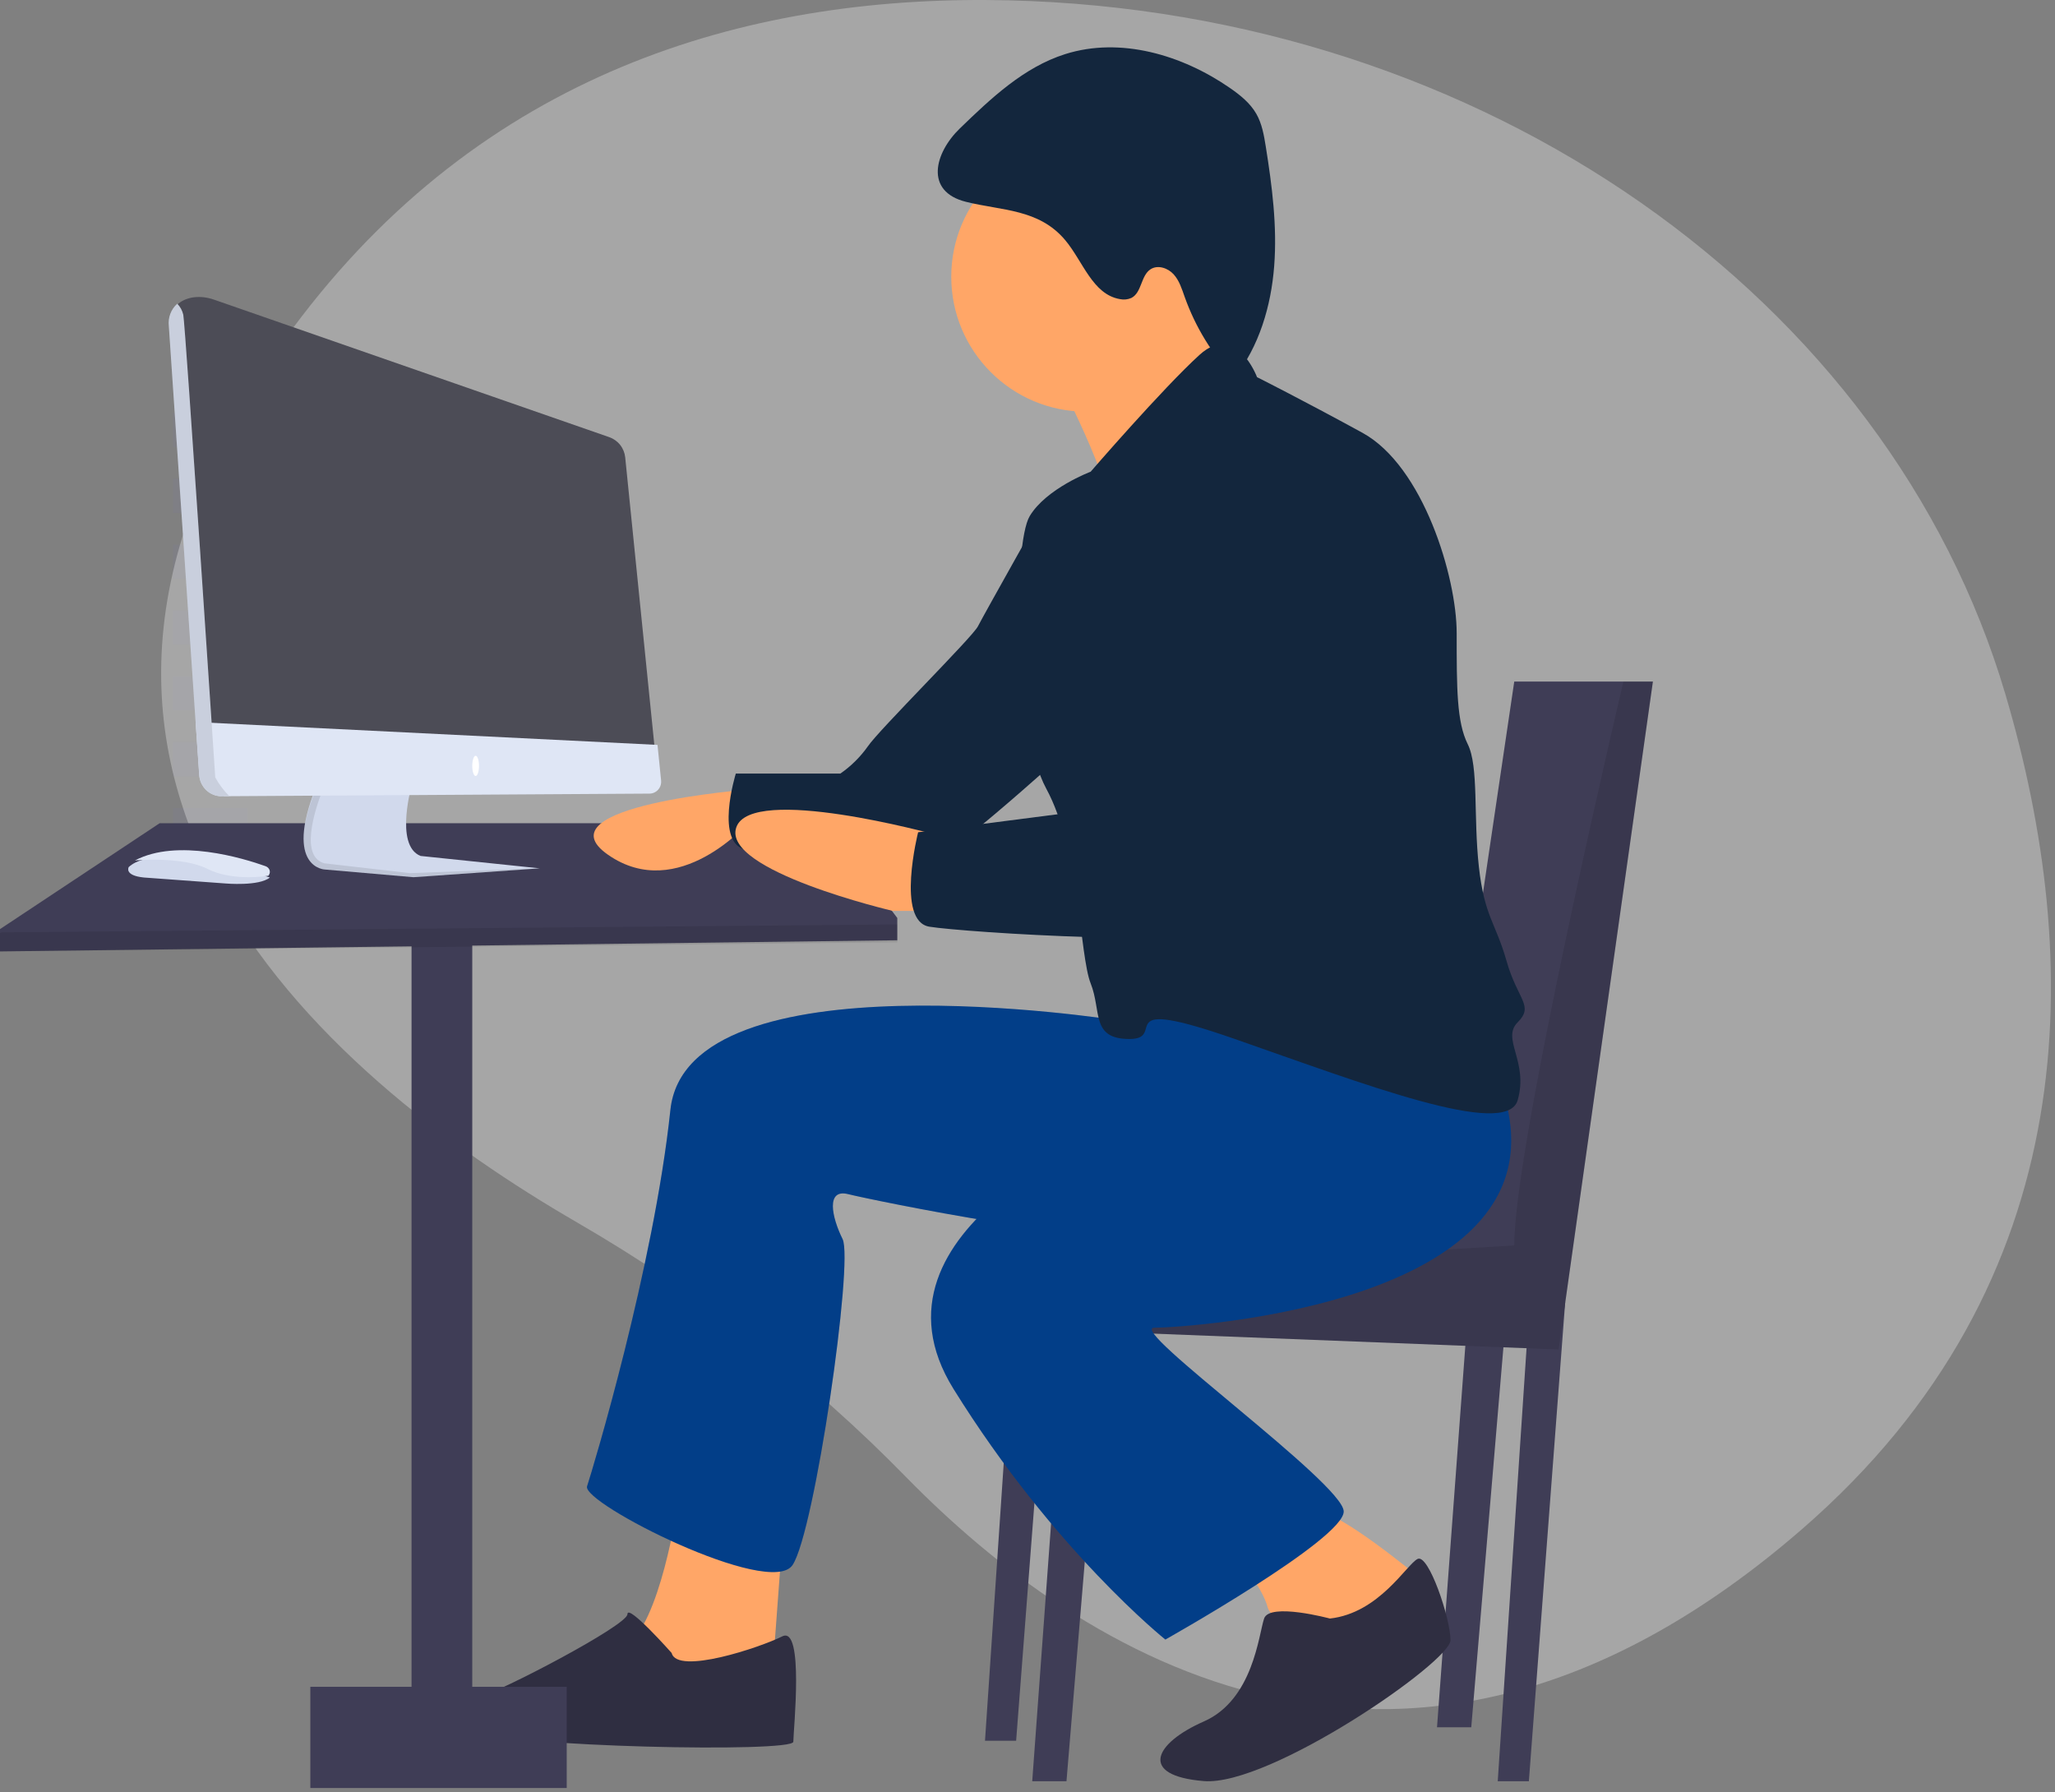 <svg width="477" height="416" viewBox="0 0 477 416" fill="none" xmlns="http://www.w3.org/2000/svg">
<rect x="0" y="0" width="477" height="416" fill="#808080" stroke="none"/>
<g opacity="0.2">
<path opacity="0.2" d="M57.471 95.847H40.132V103.751H57.471V95.847Z" fill="#6C63FF"/>
</g>
<g opacity="0.2">
<path opacity="0.2" d="M57.471 111.136H40.132V119.04H57.471V111.136Z" fill="#6C63FF"/>
</g>
<g opacity="0.2">
<path opacity="0.2" d="M57.471 126.419H40.132V134.323H57.471V126.419Z" fill="#6C63FF"/>
</g>
<g opacity="0.2">
<path opacity="0.2" d="M57.471 141.701H40.132V149.605H57.471V141.701Z" fill="#6C63FF"/>
</g>
<g opacity="0.2">
<path opacity="0.2" d="M57.471 156.99H40.132V164.894H57.471V156.99Z" fill="#6C63FF"/>
</g>
<g opacity="0.2">
<path opacity="0.2" d="M57.471 172.273H40.132V180.177H57.471V172.273Z" fill="#6C63FF"/>
</g>
<g opacity="0.2">
<path opacity="0.2" d="M57.471 187.556H40.132V195.46H57.471V187.556Z" fill="#6C63FF"/>
</g>
<g opacity="0.2">
<path opacity="0.2" d="M57.471 202.838H40.132V210.743H57.471V202.838Z" fill="#6C63FF"/>
</g>
<g opacity="0.2">
<path opacity="0.2" d="M90.116 210.749H72.777V218.653H90.116V210.749Z" fill="#6C63FF"/>
</g>
<g opacity="0.2">
<path opacity="0.2" d="M120.66 210.749H103.32V218.653H120.66V210.749Z" fill="#6C63FF"/>
</g>
<g opacity="0.2">
<path opacity="0.2" d="M151.197 210.749H133.858V218.653H151.197V210.749Z" fill="#6C63FF"/>
</g>
<path d="M465.493 161.17C438.317 69.162 344.415 2.745 234.196 0.081C175.926 -1.327 114.609 15.312 69.966 73.539C-9.837 177.625 74.871 249.553 133.927 283.731C162.458 300.277 188.166 320.171 210.307 342.839C250.197 383.595 326.938 434.241 418.332 354.887C484.574 297.371 483.595 222.456 465.493 161.17Z" fill="white" fill-opacity="0.3"/>
<path d="M109.619 217.702H95.525V413.45H109.619V217.702Z" fill="#3F3D56"/>
<path d="M208.276 213.072V218.246L0 220.834V215.659L0.294 215.465L37.055 191.08H191.665L208.276 213.072Z" fill="#3F3D56"/>
<path d="M173.824 183.25C173.824 183.25 124.8 187.04 141.142 198.409C157.483 209.778 173.824 190.829 173.824 190.829V183.25Z" fill="#FFA667"/>
<path opacity="0.1" d="M208.276 214.57V218.703L0 220.834V216.572L0.294 216.412L208.276 214.57Z" fill="black"/>
<path d="M242.317 120.068L243.435 115.913C243.435 115.913 228.268 142.851 226.991 145.383C225.713 147.915 204.001 169.432 201.447 173.23C199.706 175.691 197.545 177.833 195.061 179.558H170.794C170.794 179.558 165.686 196.013 173.349 197.279C181.012 198.545 205.278 203.608 210.387 203.608C215.496 203.608 247.425 174.495 247.425 174.495L242.317 120.068Z" fill="#13263D"/>
<path d="M247.546 304.85L239.596 413.45H247.546L256.821 302.265L247.546 304.85Z" fill="#3F3D56"/>
<path d="M341.505 293.852L333.555 400.922H341.505L350.781 291.303L341.505 293.852Z" fill="#3F3D56"/>
<path d="M354.876 304.85L347.649 413.45H354.876L363.308 302.265L354.876 304.85Z" fill="#3F3D56"/>
<path d="M235.861 296.984L228.634 404.054H235.861L244.294 294.435L235.861 296.984Z" fill="#3F3D56"/>
<path d="M383.666 158.194L361.782 313.227L231.766 308.144L232.641 293.835L234.34 266.209L334.749 271.292L351.484 158.194H383.666Z" fill="#3F3D56"/>
<path opacity="0.1" d="M383.666 158.194L361.782 313.227L231.766 308.144L232.641 293.835C259.777 294.864 351.484 289.082 351.484 289.082C351.484 268.801 369.532 189.404 376.818 158.194L383.666 158.194Z" fill="black"/>
<path d="M157.294 349.244C157.294 349.244 153.234 377.258 145.114 382.13C136.994 387.002 178.948 393.092 178.948 393.092L181.654 356.552L157.294 349.244Z" fill="#FFA667"/>
<path d="M286.575 360.728C286.575 360.728 292.982 368.166 294.263 373.125C295.544 378.084 314.763 380.564 314.763 380.564L328.857 365.687C328.857 365.687 310.919 350.81 305.794 350.81C300.669 350.81 286.575 360.728 286.575 360.728Z" fill="#FFA667"/>
<path d="M252.123 95.555C269.421 95.555 283.443 81.533 283.443 64.235C283.443 46.938 269.421 32.916 252.123 32.916C234.826 32.916 220.804 46.938 220.804 64.235C220.804 81.533 234.826 95.555 252.123 95.555Z" fill="#FFA667"/>
<path d="M244.294 85.239C244.294 85.239 259.953 114.858 257.343 120.009C254.733 125.16 291.273 95.541 291.273 95.541C291.273 95.541 278.223 74.936 278.223 68.497C278.223 62.058 244.294 85.239 244.294 85.239Z" fill="#FFA667"/>
<path d="M258.764 236.75C258.764 236.75 159.478 221.101 155.61 257.615C151.742 294.129 137.558 341.076 136.269 344.988C134.979 348.9 178.82 371.069 183.977 363.245C189.135 355.42 198.161 292.825 195.582 287.609C193.003 282.393 191.714 275.872 196.872 277.176C202.029 278.48 258.764 290.217 270.369 286.305C281.974 282.393 311.631 230.23 311.631 230.23L258.764 236.75Z" fill="#023E88"/>
<path opacity="0.1" d="M258.764 236.75C258.764 236.75 159.478 221.101 155.61 257.615C151.742 294.129 137.558 341.076 136.269 344.988C134.979 348.9 178.82 371.069 183.977 363.245C189.135 355.42 198.161 292.825 195.582 287.609C193.003 282.393 191.714 275.872 196.872 277.176C202.029 278.48 258.764 290.217 270.369 286.305C281.974 282.393 311.631 230.23 311.631 230.23L258.764 236.75Z" fill="#023E88"/>
<path d="M256.264 229.339L260.146 261.652C260.146 261.652 198.042 284.917 221.331 322.4C244.62 359.884 270.497 380.564 270.497 380.564C270.497 380.564 311.899 357.298 311.899 350.836C311.899 344.373 261.44 308.183 267.909 308.183C274.378 308.183 367.533 303.012 348.126 251.312C328.719 199.611 256.264 229.339 256.264 229.339Z" fill="#023E88"/>
<path d="M155.907 383.684C155.907 383.684 145.639 372.099 145.639 374.673C145.639 377.248 116.117 392.695 110.983 393.982C105.849 395.269 98.148 397.844 108.416 401.706C118.684 405.568 184.144 406.855 184.144 404.28C184.144 401.706 186.711 377.248 181.577 379.822C176.443 382.397 157.19 388.833 155.907 383.684Z" fill="#2F2E41"/>
<path d="M308.69 375.68C308.69 375.68 294.692 371.908 293.42 375.68C292.147 379.453 290.874 394.545 279.421 399.576C267.968 404.606 264.151 412.152 279.421 413.41C294.692 414.668 336.687 385.742 336.687 380.711C336.687 375.68 331.596 360.589 329.051 361.846C326.506 363.104 320.143 374.423 308.69 375.68Z" fill="#2F2E41"/>
<path d="M131.543 391.526H72.035V415.016H131.543V391.526Z" fill="#3F3D56"/>
<path d="M291.778 87.542C291.778 87.542 286.96 74.62 278.427 82.372C269.894 90.124 253.16 109.488 253.16 109.488C253.16 109.488 242.862 113.36 239 119.815C235.138 126.27 235.138 168.871 242.862 183.071C250.586 197.271 250.586 221.799 253.16 228.254C255.735 234.709 253.16 241.163 262.171 241.163C271.182 241.163 257.022 230.836 286.629 241.163C316.236 251.491 349.704 264.4 352.279 255.364C354.853 246.327 348.417 241.163 352.279 237.291C356.14 233.418 352.279 232.127 349.704 223.09C347.13 214.054 344.555 212.763 343.268 201.144C341.981 189.526 343.268 177.907 340.693 172.744C338.119 167.58 338.119 159.834 338.119 146.925C338.119 134.015 330.395 108.197 316.236 100.451C302.076 92.705 291.778 87.542 291.778 87.542Z" fill="#13263D"/>
<path d="M222.806 29.803C230.033 22.816 237.629 15.603 247.249 12.559C260.09 8.497 274.406 12.76 285.46 20.4C287.845 22.048 290.181 23.915 291.614 26.421C292.928 28.72 293.388 31.388 293.805 33.998C295.272 43.188 296.475 52.501 295.758 61.779C295.04 71.056 292.278 80.381 286.51 87.725C281.397 82.313 277.472 75.909 274.985 68.918C274.328 67.067 273.739 65.118 272.412 63.662C271.086 62.206 268.751 61.423 267.087 62.484C264.774 63.959 265.064 67.897 262.622 69.151C261.786 69.527 260.849 69.624 259.953 69.428C253.586 68.342 251.368 60.615 247.225 55.705C241.117 48.468 232.566 48.926 224.219 46.846C214.533 44.432 216.932 35.484 222.806 29.803Z" fill="#13263D"/>
<path d="M216.938 193.675C216.938 193.675 174.378 181.962 170.907 192.037C167.436 202.112 207.243 211.438 207.243 211.438H223.936L216.938 193.675Z" fill="#FFA667"/>
<path d="M306.929 108.083C306.929 108.083 287.383 122.265 282.171 142.894C276.959 163.523 273.05 185.441 273.05 185.441L213.11 193.177C213.11 193.177 207.898 213.806 215.716 215.095C223.534 216.385 282.171 220.253 291.292 215.095C300.413 209.938 331.686 145.473 330.383 139.026C329.08 132.58 326.474 109.372 306.929 108.083Z" fill="#13263D"/>
<path d="M75.418 201.827L95.971 203.608L125.279 201.553L124.769 201.5L97.621 198.675C91.404 196.209 95.718 181.684 95.718 181.684L74.915 182.827L73.261 182.917C65.903 201.552 75.418 201.827 75.418 201.827Z" fill="#D1D9EC"/>
<path opacity="0.1" d="M75.418 201.863L95.971 203.608L125.279 201.594L124.769 201.543L95.147 202.668L75.291 200.386C69.658 198.818 72.883 188.469 74.915 183.25L73.261 183.338C65.903 201.594 75.418 201.863 75.418 201.863Z" fill="black"/>
<path d="M41.321 75.012L47.583 166.239V177.249C47.774 180.016 49.083 184.834 51.845 184.816L56.975 180.395H149.337C150.927 180.385 145.581 178.053 145.424 176.463L151.9 173.065L145.122 106.172C145.015 105.115 144.61 104.112 143.954 103.279C143.298 102.446 142.419 101.818 141.421 101.47L49.661 69.545C46.538 68.458 43.361 68.844 41.373 70.504C40.01 71.643 41.163 72.74 41.321 75.012Z" fill="#4C4C56"/>
<path d="M45.414 167.59L46.261 179.858C46.353 181.21 46.954 182.475 47.939 183.396C48.924 184.318 50.22 184.825 51.563 184.816L53.524 184.803L150.757 184.208C151.137 184.206 151.512 184.123 151.858 183.966C152.204 183.809 152.514 183.581 152.767 183.296C153.021 183.012 153.213 182.677 153.331 182.313C153.449 181.949 153.491 181.564 153.453 181.183L152.616 172.898L45.414 167.59Z" fill="#DFE6F5"/>
<path d="M110.402 180.118C110.834 180.118 111.185 179.066 111.185 177.769C111.185 176.472 110.834 175.42 110.402 175.42C109.969 175.42 109.619 176.472 109.619 177.769C109.619 179.066 109.969 180.118 110.402 180.118Z" fill="white"/>
<path d="M62.639 203.681C62.639 203.681 36.833 194.809 29.876 201.261C29.876 201.261 28.737 203.22 33.418 203.681L52.33 205.063C52.33 205.063 60.109 205.755 62.639 203.681Z" fill="#D1D9EC"/>
<path d="M61.613 201.041C56.51 199.221 41.148 194.512 31.32 199.722C31.32 199.722 42.195 198.67 48.171 201.686C54.147 204.701 62.306 203.267 62.306 203.267L62.428 203.078C62.543 202.9 62.612 202.702 62.633 202.499C62.654 202.296 62.624 202.091 62.547 201.898C62.47 201.706 62.347 201.53 62.186 201.382C62.025 201.234 61.829 201.118 61.613 201.041V201.041Z" fill="#DFE6F5"/>
<path d="M39.188 75.647L46.235 179.927C46.324 181.26 46.903 182.508 47.854 183.416C48.805 184.325 50.056 184.825 51.352 184.816L53.243 184.803C51.946 183.524 50.841 182.053 49.963 180.438C49.963 180.438 43.045 75.658 42.542 73.064C42.321 72.09 41.837 71.201 41.145 70.499C40.434 71.126 39.884 71.923 39.542 72.821C39.201 73.719 39.08 74.69 39.188 75.647V75.647Z" fill="#DFE6F5"/>
<path opacity="0.1" d="M39.188 75.647L46.235 179.927C46.324 181.26 46.903 182.508 47.854 183.416C48.805 184.325 50.056 184.825 51.352 184.816L53.243 184.803C51.946 183.524 50.841 182.053 49.963 180.438C49.963 180.438 43.045 75.658 42.542 73.064C42.321 72.09 41.837 71.201 41.145 70.499C40.434 71.126 39.884 71.923 39.542 72.821C39.201 73.719 39.08 74.69 39.188 75.647V75.647Z" fill="black"/>
</svg>
